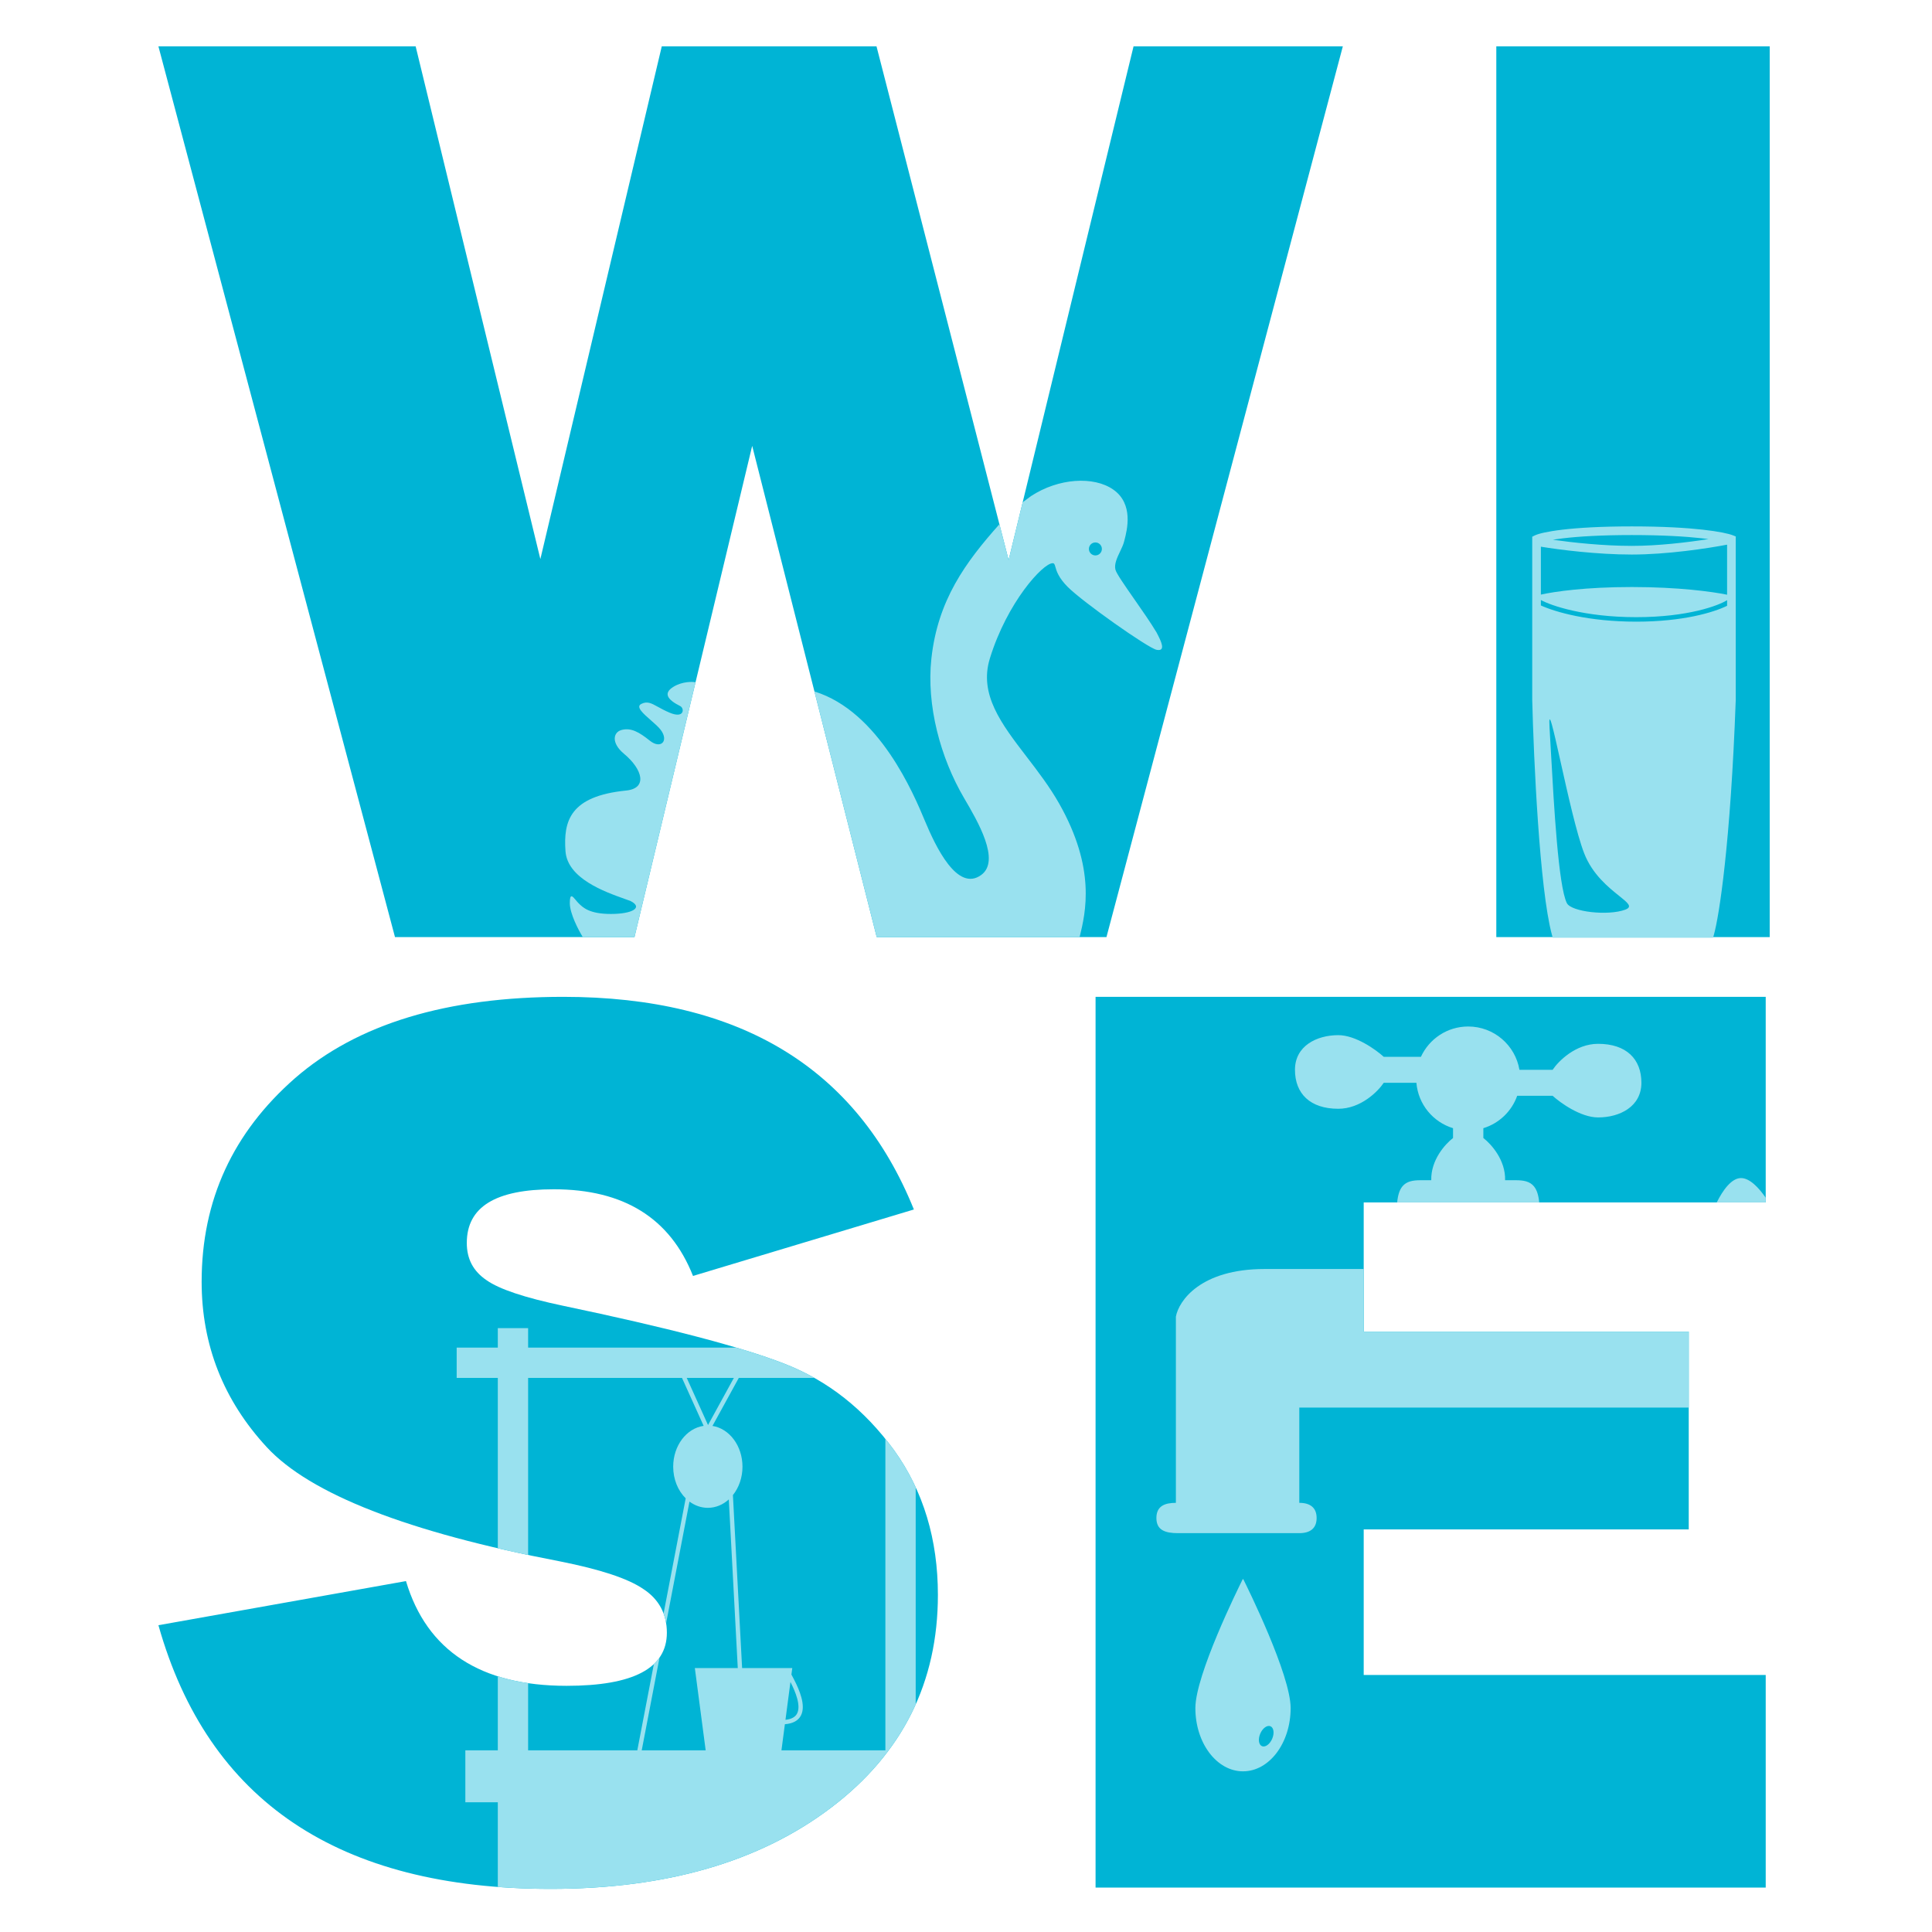 <svg width="500" height="500" viewBox="0 0 500 500" fill="none" xmlns="http://www.w3.org/2000/svg">
<rect width="500" height="500" fill="white"/>
<path d="M458 242.523H387.244V12H458V242.523Z" fill="#00B4D5"/>
<path fill-rule="evenodd" clip-rule="evenodd" d="M398.78 153.882V141.484C403.6 142.277 413.288 143.516 422.314 143.516C431.407 143.516 441.784 141.949 446.97 140.959V153.911C443.138 153.124 434.38 151.921 422.314 151.921C410.394 151.921 402.288 153.095 398.78 153.882ZM422.314 141.274C429.113 141.274 436.684 140.375 442.154 139.516C441.619 139.445 441.045 139.375 440.43 139.306C436.285 138.844 430.351 138.472 422.314 138.472C414.278 138.472 408.533 138.845 404.627 139.305C403.577 139.429 402.662 139.559 401.874 139.689C407.031 140.423 414.913 141.274 422.314 141.274ZM422.314 136.231C414.213 136.231 408.378 136.606 404.364 137.079C402.358 137.316 400.798 137.578 399.633 137.833C398.494 138.082 397.662 138.339 397.158 138.591L396.538 138.9V139.593V140.153V181.059V181.073L396.539 181.086C396.726 188.758 397.203 200.991 398.026 212.769C398.846 224.506 400.018 235.918 401.62 241.868L401.843 242.698H402.702H442.487H443.337L443.566 241.879C444.913 237.07 447.866 218.311 449.211 181.1L449.211 181.079V181.059V139.593V138.834L448.507 138.553C447.421 138.118 444.881 137.546 440.678 137.078C436.436 136.606 430.417 136.231 422.314 136.231ZM398.778 155.284C401.316 156.696 409.997 159.722 423.45 159.722C436.915 159.722 444.831 156.692 446.969 155.319V156.781C443.483 158.494 435.546 160.887 423.45 160.887C411.08 160.887 402.494 158.385 398.778 156.694V155.284ZM401.389 194.776C402.148 208.42 403.312 229.348 405.503 233.732C406.624 235.973 416.15 237.094 420.633 235.413C422.572 234.685 421.32 233.683 419.018 231.839C416.298 229.66 412.111 226.306 409.986 220.843C408.051 215.867 405.679 205.228 403.853 197.039C401.979 188.629 400.68 182.803 401.021 188.343C401.133 190.17 401.255 192.359 401.389 194.776Z" fill="#99E1EF"/>
<path d="M226.841 12L261.033 144.938L293.36 12H347.523L286.35 242.523H226.891L194.665 115.385L164.204 242.523H102.224L41 12H107.57L139.846 144.686L171.265 12H226.841Z" fill="#00B4D5"/>
<path fill-rule="evenodd" clip-rule="evenodd" d="M210.777 178.954L226.89 242.523H279.403C280.999 236.043 283.632 224.765 274.106 207.955C271.628 203.583 268.587 199.619 265.684 195.835L265.683 195.833L265.682 195.833C259.148 187.316 253.313 179.711 256.174 170.411C260.657 155.842 269.919 145.756 272.425 145.756C272.857 145.756 272.95 146.083 273.128 146.713C273.412 147.716 273.913 149.486 276.347 151.919C280.27 155.842 297.124 167.73 299.321 168.17C301.888 168.683 300.379 165.747 299.533 164.102C299.456 163.952 299.384 163.812 299.321 163.687C297.802 161.154 295.572 157.957 293.544 155.049C291.084 151.522 288.92 148.419 288.675 147.437C288.315 145.998 289.109 144.329 289.873 142.726L289.873 142.724L289.874 142.722L289.874 142.722C290.3 141.828 290.716 140.954 290.916 140.152C290.945 140.037 290.978 139.909 291.014 139.769C291.686 137.173 293.431 130.425 288.114 126.704C283.063 123.167 273.912 123.73 266.821 128.392L264.667 129.992L261.033 144.937L258.649 135.669C249.869 145.531 242.703 155.292 241.045 170.411C239.717 182.517 243.368 196.093 249.528 206.583C253.033 212.549 259.022 222.745 253.933 226.446C247.769 230.929 242.166 219.162 239.364 212.437L239.359 212.426L239.359 212.425C236.551 205.686 227.569 184.131 210.777 178.954ZM285.168 142.064C285.168 142.993 284.416 143.745 283.487 143.745C282.559 143.745 281.806 142.993 281.806 142.064C281.806 141.136 282.559 140.383 283.487 140.383C284.416 140.383 285.168 141.136 285.168 142.064ZM150.829 242.522H164.205L180.005 176.574C179.245 176.388 176.606 176.35 174.364 177.695C171.562 179.376 172.683 181.057 176.045 182.738C177.166 183.299 177.166 186.1 173.243 184.419C172.023 183.896 171.074 183.374 170.278 182.935C168.515 181.964 167.503 181.406 165.959 182.178C164.465 182.925 166.457 184.668 168.449 186.412C169.446 187.283 170.442 188.155 171.002 188.902C173.155 191.772 171.002 193.945 168.2 191.704C165.399 189.462 163.347 188.294 160.916 188.902C158.674 189.463 158.114 192.264 161.476 195.066C166.346 199.124 167.64 204.032 162.036 204.592C147.54 206.042 145.786 212.437 146.347 220.282C146.853 227.367 156.5 230.796 161.666 232.632C162.22 232.828 162.723 233.007 163.157 233.17C166.519 234.851 163.717 236.532 158.114 236.532C152.51 236.532 150.829 234.851 149.709 233.73C149.475 233.496 149.241 233.214 149.017 232.943C148.169 231.918 147.467 231.07 147.467 233.73C147.467 236.42 149.709 240.712 150.829 242.522Z" fill="#99E1EF"/>
<path d="M456.965 257.981V311.186H352.925V344.622H437.045V395.811H352.925V433.483H456.965V488.504H283.531V257.981H456.965Z" fill="#00B4D5"/>
<path fill-rule="evenodd" clip-rule="evenodd" d="M397.001 307.05C397.739 307.959 398.161 309.295 398.345 311.185H361.586C361.77 309.295 362.191 307.959 362.93 307.05C364.015 305.714 365.657 305.442 367.638 305.442H370.408C370.341 302.843 371.233 300.514 372.386 298.647C373.541 296.778 374.976 295.34 376.043 294.515V291.973C370.872 290.398 367.022 285.793 366.563 280.226L358.112 280.226C356.617 282.467 352.172 286.95 346.344 286.95C339.06 286.95 335.137 283.028 335.137 276.864C335.137 270.7 340.741 267.898 346.344 267.898C350.827 267.898 356.057 271.634 358.112 273.502L367.736 273.502C369.861 268.872 374.538 265.657 379.965 265.657C386.629 265.657 392.161 270.503 393.228 276.864H401.819C403.313 274.622 407.759 270.14 413.586 270.14C420.871 270.14 424.793 274.062 424.793 280.226C424.793 286.39 419.19 289.191 413.586 289.191C409.104 289.191 403.874 285.456 401.819 283.588H392.648C391.232 287.594 387.972 290.729 383.888 291.973V294.515C384.954 295.34 386.39 296.778 387.544 298.647C388.698 300.514 389.59 302.843 389.522 305.442H392.293C394.273 305.442 395.916 305.714 397.001 307.05ZM352.925 328.416H327.292C310.706 328.416 305.065 336.635 304.318 340.744V388.934C301.516 388.934 299.275 389.718 299.275 392.857C299.275 395.995 301.516 396.779 304.878 396.779H336.258C339.06 396.779 340.741 395.546 340.741 392.857C340.741 390.167 339.06 388.934 336.258 388.934V364.279H437.045V344.621H352.925V328.416ZM309.361 442.052C309.361 433.472 320.471 410.987 321.597 408.73C321.638 408.647 321.739 408.647 321.781 408.73C322.907 410.987 334.016 433.472 334.016 442.052C334.016 451.091 328.497 458.418 321.689 458.418C314.88 458.418 309.361 451.091 309.361 442.052ZM456.966 309.967V311.185H444.295C445.828 308.092 448.091 304.881 450.57 304.881C452.802 304.881 455.151 307.343 456.966 309.967ZM326.594 451.905C327.448 452.27 328.633 451.413 329.242 449.99C329.85 448.567 329.652 447.118 328.798 446.753C327.945 446.388 326.759 447.245 326.151 448.667C325.542 450.09 325.74 451.539 326.594 451.905Z" fill="#99E1EF"/>
<path d="M145.66 337.917C172.585 343.558 191.639 348.511 202.961 352.913C214.283 357.316 223.672 364.746 231.404 375.34C238.998 385.933 242.727 398.454 242.727 412.762C242.727 435.326 233.614 453.762 215.112 467.796C196.61 481.829 172.447 488.846 142.485 488.846C87.669 488.846 53.841 466.145 41 420.604L105.067 409.185C110.451 427.208 124.397 436.289 146.627 436.289C163.886 436.289 172.585 431.749 172.585 422.531C172.585 417.715 170.514 413.863 166.51 411.249C162.505 408.497 155.326 406.158 144.97 404.094C105.481 396.527 80.213 386.621 69.029 374.514C57.845 362.407 52.184 348.098 52.184 331.726C52.184 310.538 60.33 293.065 76.347 279.031C92.502 264.998 115.56 257.981 145.798 257.981C191.501 257.981 221.739 276.417 236.513 313.014L179.35 330.212C173.413 315.216 161.401 307.786 143.313 307.786C128.263 307.786 120.807 312.326 120.807 321.682C120.807 325.81 122.464 328.974 125.916 331.313C129.229 333.652 135.857 335.853 145.66 337.917Z" fill="#00B4D5"/>
<path fill-rule="evenodd" clip-rule="evenodd" d="M136.678 402.428C133.99 401.86 131.375 401.281 128.833 400.69V356.603H118.187V348.758H128.833V343.715H136.678V348.758H190.543C195.395 350.197 199.533 351.581 202.962 352.914C205.676 353.969 208.279 355.198 210.774 356.603H191.2L184.389 369.026C188.772 369.723 192.153 374.182 192.153 379.578C192.153 382.426 191.211 385.013 189.677 386.924L192.058 431.691H205.041L204.819 433.378L204.876 433.483L204.961 433.641C205.011 433.733 205.063 433.83 205.117 433.932C205.258 434.195 205.413 434.49 205.575 434.807C206.211 436.052 206.968 437.687 207.404 439.321C207.833 440.93 207.987 442.67 207.25 444.031C206.572 445.283 205.236 446.06 203.128 446.226L202.239 452.984H229.136V372.381C229.908 373.339 230.664 374.325 231.405 375.34C233.58 378.374 235.437 381.565 236.981 384.911V441.108C232.426 451.271 225.152 460.182 215.113 467.796C196.611 481.83 172.448 488.846 142.485 488.846C137.78 488.846 133.229 488.679 128.833 488.344V466.432H120.428V452.984H128.833V433.831C131.28 434.605 133.895 435.197 136.678 435.605V452.984H164.936L169.221 430.664C169.779 430.138 170.267 429.576 170.686 428.977L166.077 452.984H182.627L179.825 431.691H190.936L188.615 388.053C187.108 389.415 185.227 390.225 183.187 390.225C181.443 390.225 179.814 389.633 178.437 388.609L172.394 420.082C172.252 419.207 172.032 418.371 171.734 417.575L177.458 387.767C175.48 385.814 174.222 382.87 174.222 379.578C174.222 374.134 177.662 369.645 182.101 369.008L176.497 356.603H136.678V402.428ZM177.727 356.603L183.236 368.798L189.922 356.603H177.727ZM203.278 445.088C204.989 444.906 205.849 444.265 206.264 443.498C206.788 442.53 206.732 441.152 206.321 439.61C205.916 438.092 205.202 436.54 204.577 435.316L204.567 435.296L203.278 445.088Z" fill="#99E1EF"/>
</svg>

